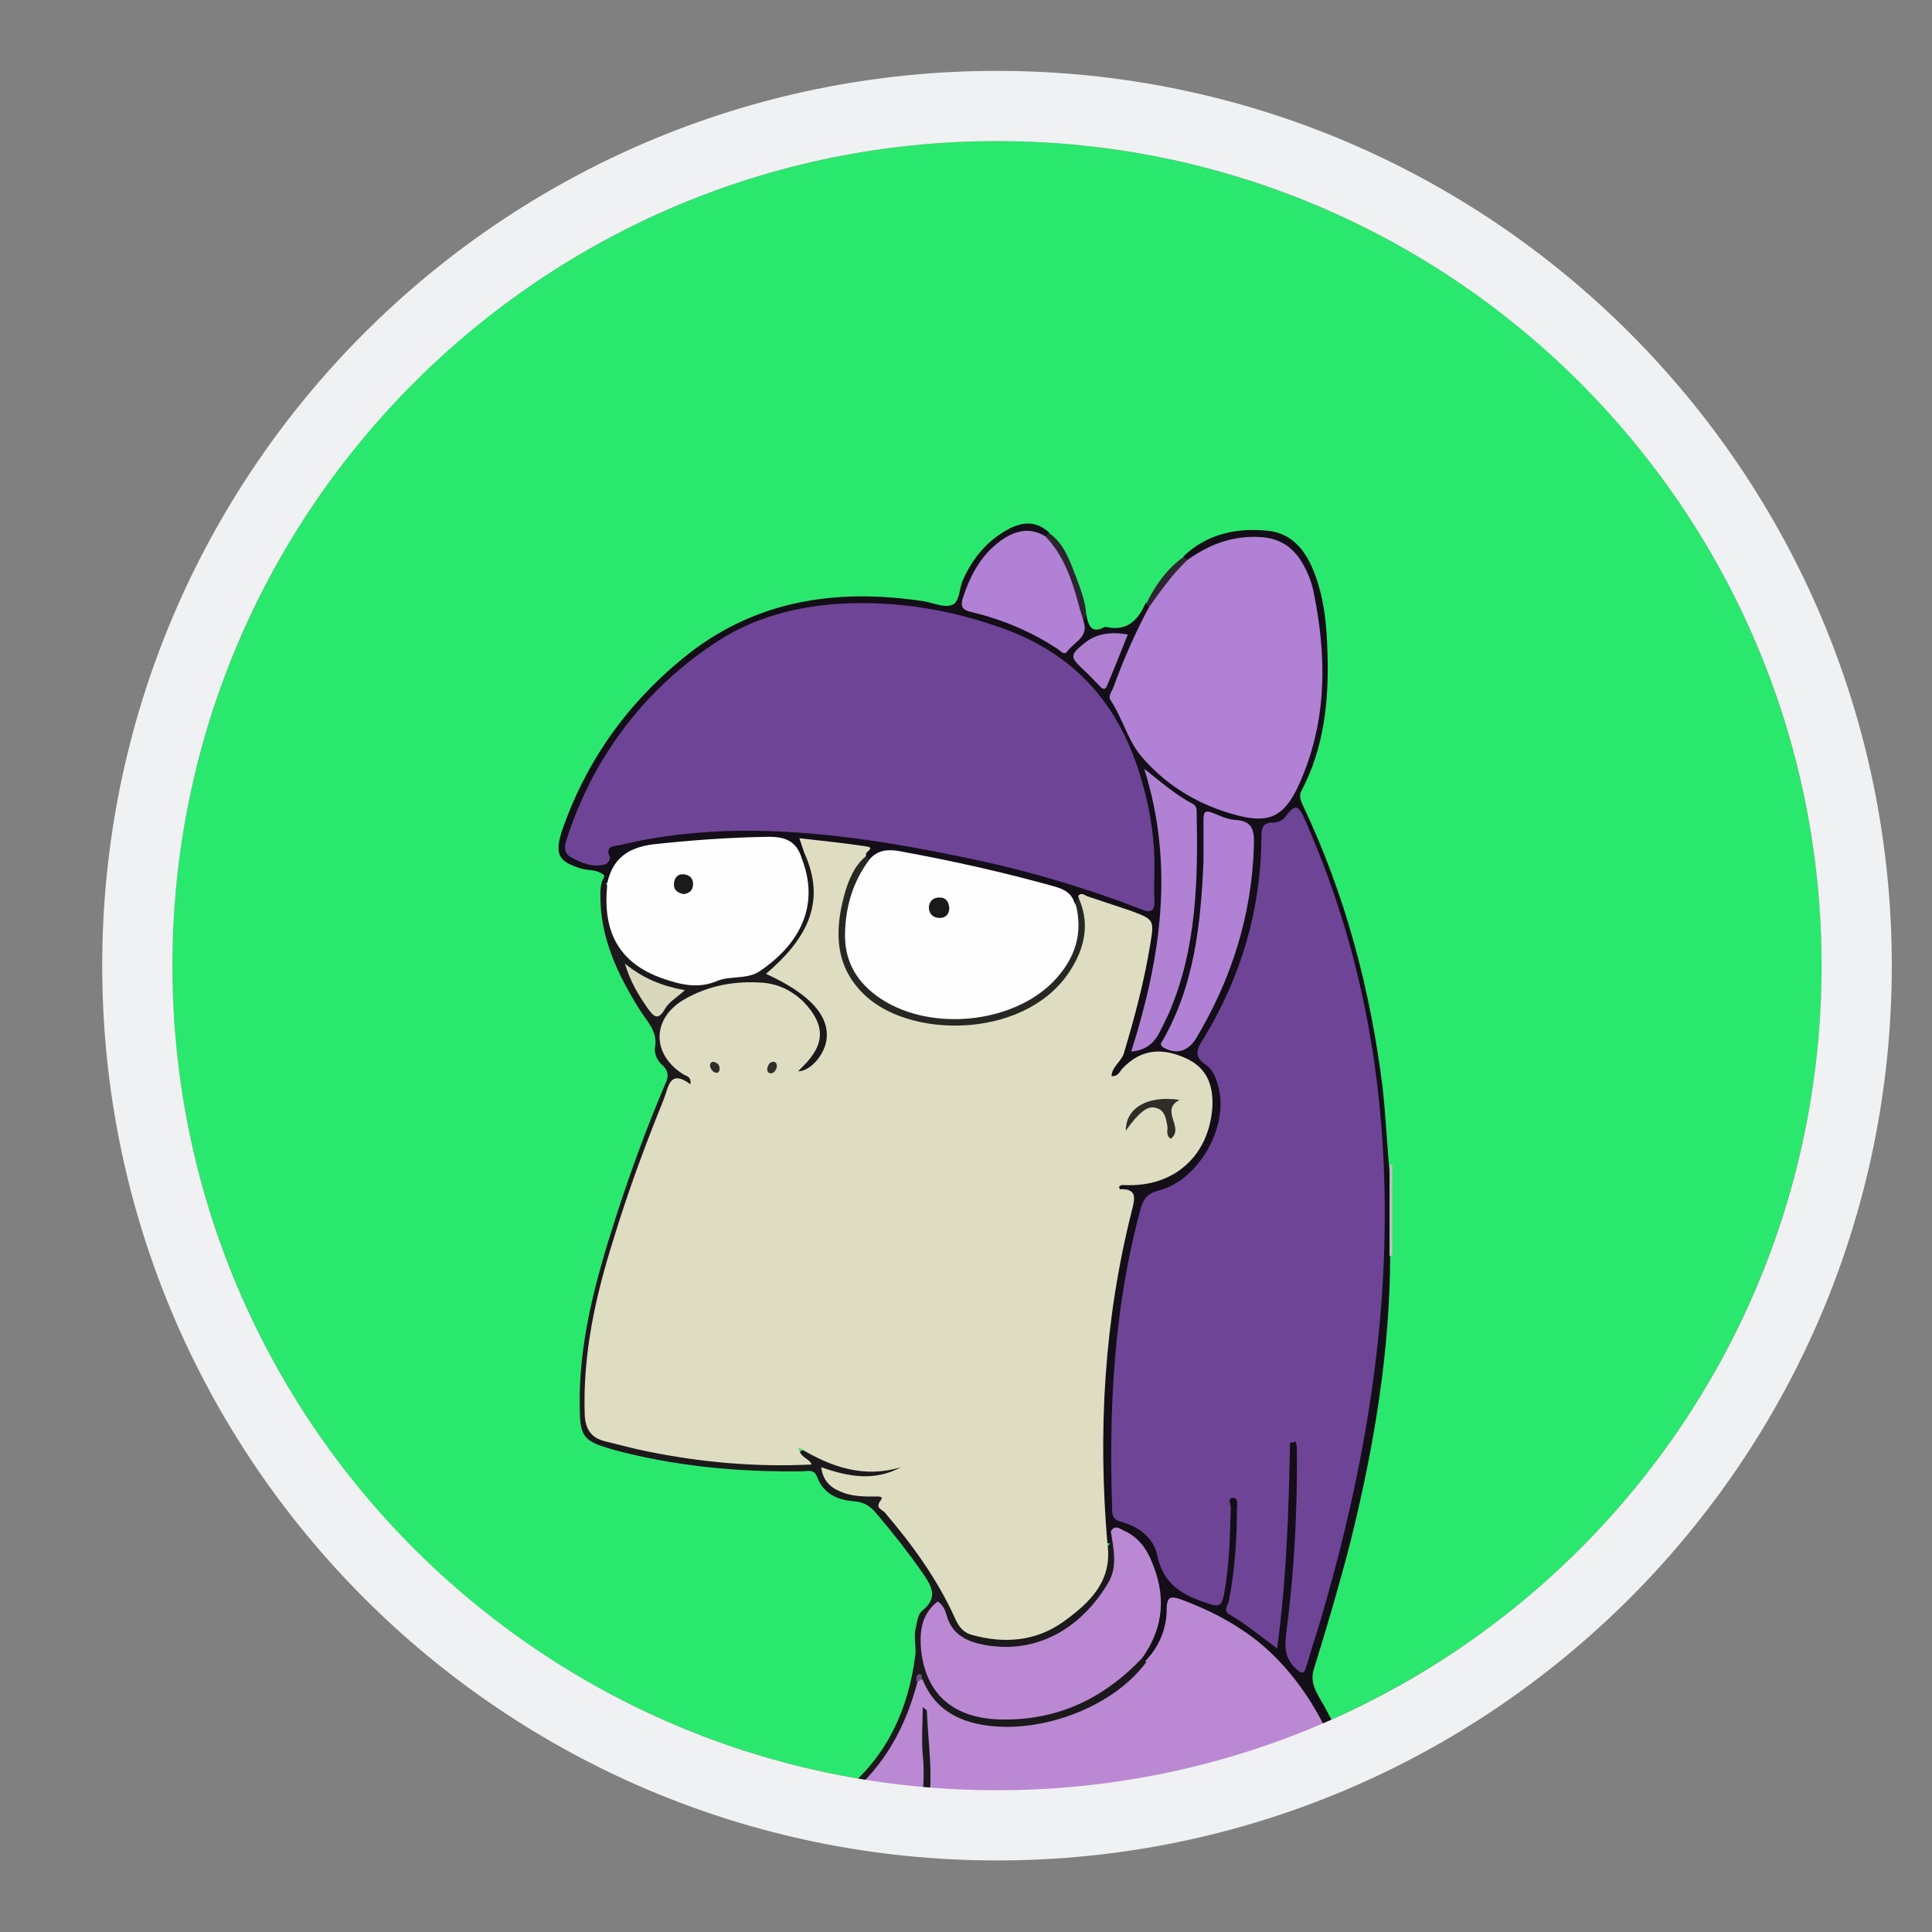 <?xml version="1.0" encoding="utf-8"?>
<!-- Generator: Adobe Illustrator 17.1.0, SVG Export Plug-In . SVG Version: 6.00 Build 0)  -->
<!DOCTYPE svg PUBLIC "-//W3C//DTD SVG 1.0//EN" "http://www.w3.org/TR/2001/REC-SVG-20010904/DTD/svg10.dtd">
<svg version="1.0" xmlns:x="http://ns.adobe.com/Extensibility/1.0/" xmlns:i="http://ns.adobe.com/AdobeIllustrator/10.0/" xmlns:graph="http://ns.adobe.com/Graphs/1.0/"
	 xmlns="http://www.w3.org/2000/svg" xmlns:xlink="http://www.w3.org/1999/xlink" x="0px" y="0px" viewBox="0 0 283.5 283.5"
	 enable-background="new 0 0 283.5 283.5" xml:space="preserve">
<rect x="0" y="0" width="283.5" height="283.5" fill="#808080" stroke="none"/>
<g id="Calque_2">
	<circle fill="#2AE86E" cx="146.3" cy="141.7" r="121"/>
</g>
<g id="Calque_4">
	<g id="qga1Cu.tif">
		<g>
			<path fill="#BB88D3" d="M135.5,266.2c0.2-0.7,0.3-1.4,0.4-2.1c-0.1,0.7-0.2,1.4-0.3,2.1c13.6-0.7,27.2-1,40.7-2
				c0-0.4,0-0.9,0-1.3c0.1,0.4,0.1,0.9,0.1,1.3c7.2-0.6,14.5-1.3,21.7-2.5c0.1,0,0.1,0,0.1,0c-1.7-6.3-4.8-12.1-9.2-17.3
				c-4.1-4.8-9.4-7.9-15.4-9.9c-2.3-0.8-2.9-0.4-3,2c0,2.7-1.3,4.9-2.8,7.1c-5.9,6.7-13.3,9.7-22.1,9.2c-3.9-0.2-7.2-1.8-9.2-5.4
				c-0.3-0.4-0.6-0.8-1-1c-0.5-0.1-0.9,0.2-1.2,0.6c-0.7,2.2-1.4,4.3-2.4,6.4c-2.1,4.7-5.7,8-9.3,11.5c-0.8,0.7-1.4,1.5-2.1,2.4
				C125.5,266.7,130.5,266.4,135.5,266.2z M136,258.7c-0.2-1.9-0.2-3.7-0.3-5.6C135.8,254.9,135.9,256.8,136,258.7z"/>
			<path fill="#130E17" d="M85.1,127.4c1.2,0.4,2.6,0.1,3.6,1.1c-0.2,0.5-0.3,1,0.5,1.1c0.5-0.3,0.9-0.8,1-1.3
				c0.7-2.4,2.5-3.2,4.8-3.6c5-0.8,10-1.1,15-1.4c2.9-0.2,5.8-0.1,7.5,2.9c0.6,0.1,0.8-0.3,0.9-0.8c0.3-0.5-0.8-1.6,0.7-1.5
				c2.4,0.2,4.7,0.6,7.1,0.8c0.9,0.1,0.8,0.6,0.7,1.1c0.1,0.3,0.4,0.5,0.8,0.5c1.5-0.6,3-1.1,4.8-0.8c7,1.3,13.9,2.8,20.8,4.7
				c1.6,0.5,3.1,1.1,4.3,2.3c0.5,0.2,0.9-0.1,1.2-0.3c3.2,0.2,6,1.7,8.9,2.9c0.9,0.4,0.8,1.3,0.7,2.1c-1,6.5-2.2,13-5.1,19
				c-0.3,0.6-0.9,1.3-0.1,1.9c0.8,0.7,1.3-0.2,1.8-0.6c0.4-0.3,0.7-0.7,1.1-1.1c2.2-1.8,4.7-1.7,7.1-0.8c2.4,0.8,3.9,2.4,4.2,5
				c0.7,6.7-5,13.9-11.4,12.9c-0.4-0.1-0.7-0.1-1.1,0.1c-0.8,0.3-1.1,0.9-0.3,1.4c1.6,0.9,1.2,2.1,0.8,3.5
				c-2.2,8.1-3.3,16.5-3.8,24.9c-0.4,6.7-0.1,13.4-0.1,20c0,1.1,0.1,2.2,0.8,3c1,0.3,0.9-0.6,1.2-1.1c1.4-1,2.1,0.2,2.9,0.9
				c3.5,3.3,4.4,10.1,1.9,14.8c-0.4,0.7-0.9,1.3-0.9,2.2c0.1,0.3,0.2,0.6,0.7,0.5c2-2.1,3.1-4.7,3.1-7.6c0-1.9,0.7-1.9,2.1-1.4
				c3.2,1.2,6.2,2.6,9,4.5c6.9,4.5,12.6,12.8,15.2,22.4c0.1,0,0.3,0,0.4-0.1c0.4-0.1,0.7-0.1,1-0.1c-1.2-4.3-3-8.4-5.3-12.3
				c-0.8-1.4-1.3-2.6-0.8-4.2c1.9-6.1,3.7-12.2,5.3-18.4c3.5-14,5.9-28.2,5.9-42.7c-0.1-4.3,0.3-8.6-0.2-13
				c-0.3-3.7-0.5-7.4-0.9-11.1c-1.8-14.5-5.5-28.5-11.8-41.7c-0.3-0.7-0.5-1.3-0.1-2c3.3-6.3,4-13.1,3.8-20
				c-0.1-4.3-0.5-8.6-2.2-12.6c-1.2-2.8-3.1-5.1-6.4-5.5c-4.7-0.5-9,0.4-12.5,3.7c-0.1,0.4,0.2,0.6,0.6,0.7c0.8,0,1.5-0.5,2.1-0.9
				c1.7-1,3.6-1.7,5.6-2.1c4.6-0.8,7.9,1.1,9.5,5.4c0.4,0.9,0.7,1.9,0.9,2.9c1.4,7.3,1.5,14.7-0.4,22c-0.7,2.7-1.8,5.3-3.4,7.6
				c-1.2,1.7-2.7,2.4-4.8,2c-8.1-1.6-14.6-5.3-18.4-13.2c-1.5-3-1.8-5.5-0.2-8.4c0.5-0.9,0.9-1.8,1.2-2.8c0.6-2,2.1-3.6,2.4-5.7
				c-0.1-0.3-0.3-0.6-0.7-0.6c-1.1,2.5-2.7,4.2-5.8,3.5c-0.1,0-0.2,0-0.2,0c-2,1.1-2.4-0.3-2.7-1.8c-0.6-0.1-0.7,0.4-0.8,0.8
				c0,1.3-0.5,2.3-1.5,3.2c-0.7,0.6-1.3,0.8-2.1,0.3c-3.7-2.4-7.8-4-12-5.2c-0.8-0.2-1.3-0.6-1-1.5c0.9-3.3,2.8-5.9,5.4-8.1
				c1.9-1.6,3.9-1.4,6.1-0.9c0.3-0.1,0.6-0.3,0.4-0.7c-2-1.8-4.1-1.5-6.2-0.3c-3,1.7-5,4.2-6.4,7.3c-0.6,1.3-0.4,3.3-1.7,3.7
				c-1.2,0.4-2.8-0.4-4.2-0.6c-12.9-1.9-24.8-0.1-35.2,8.4c-8.4,6.9-14.3,15.3-17.8,25.5C81.4,125.4,82,126.4,85.1,127.4z"/>
			<path fill="#1B191B" d="M136,266.1c1.1-5,0.2-10,0-15.1c0-0.1-0.3-0.2-0.6-0.5c0,2.4-0.2,4.7,0,6.9c0.3,2.9,0.1,5.8-0.4,8.7
				C135.3,266.2,135.7,266.2,136,266.1z"/>
			<path fill="#1B191B" d="M175.8,264.2c0.4,0,0.8-0.1,1.1-0.1c0-1-0.2-2.1-0.4-3.1c0-0.1-0.3-0.2-0.7-0.5
				C175.8,261.8,175.8,263,175.8,264.2z"/>
			<path fill="#1B191B" d="M90.5,178.2c-3.1,9.6-5.8,19.2-5.4,29.4c0.1,2.9,0.7,3.8,3.5,4.7c1.8,0.6,3.6,1,5.4,1.4
				c7.8,1.7,15.7,2.3,23.7,2.2c0.8,0,1.7-0.4,2.2,0.8c0.9,2.5,3,3.4,5.4,3.6c1.6,0.1,2.5,0.8,3.4,1.9c2.3,2.7,4.5,5.5,6.6,8.5
				c1.3,1.9,2.5,3.6,0.1,5.6c-0.7,0.5-0.8,1.6-1,2.5c-0.4,1.4,0.1,2.9-0.1,4.2c-1,7.6-3.9,14.2-9.8,19.3c-1.7,1.5-3.3,3.1-4.6,4.9
				c0.4,0,0.8-0.1,1.2-0.1c1-1.3,2.1-2.5,3.4-3.6c5.3-4.4,8.4-10.1,10.1-16.6c0.2-0.3,0.2-0.8,0.8-0.4c1.3,3.2,3.6,5.2,7,6.2
				c8.5,2.4,20.5-1.6,25.8-8.8l-0.5-0.5c-1.3-0.1-1.8,1-2.6,1.7c-6.2,5.5-13.3,7.8-21.5,6.4c-6.8-1.2-9-9.2-7.3-13.6
				c0.2-0.6,0.5-1.4,1.2-1.4c1-0.1,1,0.9,1.2,1.5c0.7,1.9,2,3.1,4,3.7c9.3,2.9,17.1-2.5,20.7-9.5c1.1-2.2,1.4-4.9-0.3-7.3
				c-0.2,0.6,0.1,1.4-0.5,1.9c-0.7,0.6-0.5,1.5-0.6,2.2c0,1.1-0.2,2.1-0.8,3.1c-3,4.5-6.9,7.6-12.5,8.2c-4.3,0.5-7-0.9-8.9-4.7
				c-2.2-4.5-5.1-8.5-8.2-12.3c-0.7-0.9-1.6-1.6-1.7-2.9c-0.1-1.1-1.1-1-1.8-1c-1.4-0.1-2.9-0.2-4.2-0.8c-0.8-0.3-1.6-0.7-2-1.8
				c1.1-0.1,1.9,0.3,2.7,0.4c2.4,0.4,4.7,0.4,7-0.5c0.5-0.2,1.1-0.6,0.9-1.3c-0.2-0.7-0.9-0.6-1.5-0.4c-4.2,1.1-8,0.1-11.6-1.8
				c-0.6-0.3-1.2-0.7-1.8-0.3c-0.9,0.5,0.3,1.1,0,1.7c-4.3,0.1-8.6,0.1-12.9-0.4c-5-0.6-9.9-1.4-14.8-2.8c-1.7-0.5-3-1.3-3.1-3.3
				c-0.2-5.5,0.2-10.9,1.4-16.2c2.5-10.5,6.2-20.6,10.2-30.6c0.4-1.1,0.9-2,2.3-1.4c0.4,0.2,0.9,0.1,1.1-0.4
				c0.2-0.5-0.1-0.8-0.4-1.2c-0.3-0.3-0.7-0.6-1-0.8c-4-3.1-3.8-7.3,0.6-9.9c3.5-2,7.4-2.8,11.4-2.3c3.2,0.4,5.6,2.1,7,5.1
				c1.2,2.6-0.2,4.4-1.8,6.1c-0.3,0.4-0.7,0.9-0.3,1.3c0.5,0.6,1.2,0.2,1.8-0.1c2.4-1.5,3.6-5.2,2.4-7.8c-1-2.3-2.5-4.1-4.8-5.4
				c-0.9-0.5-2.5-0.4-2.6-1.5c-0.1-1,1.3-1.6,2-2.4c3.5-3.9,4.7-8.3,3.2-13.4c-0.2-0.7-0.2-1.7-1.3-1.7c-0.1,0.3-0.3,0.6-0.4,0.8
				c-0.6,0.6-0.2,1.2-0.1,1.8c1.5,7.5-2.6,13.7-10.3,15.1c-0.7,0.1-1.4,0.2-2.1,0.4c-2.8,1-5.5,0.4-8.2-0.6
				c-4.9-1.8-7.2-5.1-7.3-10.2c0-1,0.3-2.2-0.6-3c-0.1-0.3-0.3-0.7-0.4-1c-0.5,0.8-0.5,1.8-0.5,2.7c0,6.1,2.5,11.4,5.6,16.4
				c1.1,1.9,2.9,3.3,2.4,5.9c-0.1,0.9,0.4,1.9,1.1,2.5c1,0.9,0.9,1.8,0.4,2.8C95,165.2,92.6,171.7,90.5,178.2z"/>
			<path fill="#BFBFBF" d="M204.3,184.3c-0.1,0-0.3,0-0.4,0c0-4.5,0-8.9,0-13.4c0.1,0,0.3,0,0.4,0
				C204.3,175.4,204.3,179.8,204.3,184.3z"/>
			<path fill="#2B252F" d="M153.4,78.7c0.2-0.2,0.3-0.3,0.5-0.5c2.2,1.5,3,3.9,3.9,6.2c0.7,1.9,1.5,3.8,1.6,5.9
				c-0.2,0.3-0.3,0.6-0.5,1c-0.7-0.1-0.8-0.7-1-1.3c-1-3.7-2.1-7.4-4.5-10.5C153.3,79.3,153.3,79,153.4,78.7z"/>
			<path fill="#2E2732" d="M173.7,81.7c0.2,0.1,0.3,0.3,0.5,0.4c0.2,0.5-0.1,0.9-0.4,1.2c-1.6,1.6-3,3.4-4.3,5.3
				c-0.2,0.3-0.5,0.5-0.9,0.5c-0.1-0.2-0.3-0.3-0.4-0.5C169.5,85.9,171.2,83.5,173.7,81.7z"/>
			<path fill="#6E507C" d="M134.5,246.8c0-0.4-0.2-0.9,0.3-1.1c0.5-0.2,0.5,0.3,0.5,0.7C135,246.6,134.8,246.7,134.5,246.8z"/>
			<path fill="#DFDDC1" d="M162.5,226.5c0.8,5.5-2.6,8.7-6.5,11.5c-4.1,2.9-8.7,3.2-13.4,1.9c-1.2-0.3-1.9-1.2-2.4-2.3
				c-2.6-5.8-6.3-10.9-10.4-15.7c-0.4-0.4-1.4-0.6-0.6-1.7c0.6-0.7-0.4-0.6-0.8-0.6c-1.5,0-3,0-4.5-0.5c-1.7-0.6-3.1-1.5-3.4-3.8
				c4,1.4,7.8,2.1,11.7,0c-5.3,1.6-10.1,0.1-15-2.9c0.2,1.6,1.5,1.5,1.9,2.5c-8.2,0.4-16.1-0.3-24-1.9c-2.1-0.4-4.2-1-6.3-1.5
				c-2-0.5-2.9-1.7-3-3.9c-0.3-9,1.6-17.5,4.3-26c2.1-6.9,4.6-13.6,7.3-20.3c0.7-1.7,0.8-4.5,3.9-2.2c0.2-1.2-0.7-1.2-1.1-1.5
				c-4.7-3-4.5-8.3,0.3-11c3.5-2,7.4-2.7,11.4-2.4c2.4,0.2,4.4,1.2,6.1,2.9c3.1,3.3,3.1,6.1-0.1,9.3c-0.2,0.2-0.5,0.5-0.8,0.8
				c1.7,0,3.6-2.1,4.1-4.2c0.8-3.7-2.2-7.1-8.8-10.1c5.6-4.8,9.1-10.2,5.6-17.8c-0.2-0.6-0.4-1.2-0.7-2.1c3.4,0.4,6.6,0.7,9.8,1.2
				c1.5,0.2-0.3,0.8,0,1.3c-0.4,1.4-1.3,2.5-1.9,3.9c-1.8,4.1-2.2,8.4-0.5,12.5c1.9,4.4,5.8,6.5,10.2,7.4c5.2,1.1,10.3,0.8,15.1-1.5
				c6.2-3,8.8-7.7,8.3-14.6c0-0.6,0.2-1.1-0.1-1.7c0.4-0.6,0.9-0.2,1.3,0c2.1,0.7,4.2,1.4,6.3,2.1c3.5,1.3,3.6,1.3,3,4.9
				c-0.9,5.5-2.3,10.8-3.9,16.1c-0.4,1.2-1.7,1.9-1.8,3.3c0.9,0.1,1.2-0.6,1.5-1c2.5-2.7,5.4-3.3,9-1.8c3.2,1.3,4.5,3.7,4.3,7.4
				c-0.5,7.1-5.6,11.7-12.8,11.4c-0.3,0-0.7-0.1-0.9,0.3c0.1,0.1,0.1,0.3,0.1,0.3c2.5-0.1,2.3,1.2,1.8,3.1
				C162,193.8,161.1,210.1,162.5,226.5z"/>
			<path fill="#6E4497" d="M189.3,211.7c-0.2,10-0.5,20-1.9,30.2c-2.4-1.8-4.6-3.6-7-5c-0.9-0.5-0.3-1.3-0.1-1.9
				c0.9-4.5,1.2-9.1,1.2-13.7c0-0.5,0.3-1.5-0.6-1.5c-0.8,0-0.3,0.9-0.3,1.4c-0.1,4.3-0.2,8.6-1,12.8c-0.3,1.5-0.6,1.9-2.3,1.3
				c-3.8-1.2-6.6-2.8-7.5-7.1c-0.5-2.5-2.7-4.2-5.3-4.9c-0.8-0.2-1.3-0.6-1.3-1.6c-0.5-15,0.2-29.8,4.2-44.4
				c0.4-1.5,1.1-2.2,2.6-2.6c6-1.5,10.5-9.7,8.7-15.5c-0.3-1.1-0.8-2.3-1.7-2.9c-1.9-1.3-1.4-2.3-0.4-3.9c5.5-9,8.4-18.8,8.5-29.4
				c0-1.3,0-2.3,1.7-2.3c0.8,0,1.6-0.4,2-1.1c1.3-1.7,1.8-1.3,2.6,0.5c6.8,15.3,10.5,31.3,11.5,48c1.4,23.1-2.2,45.5-8.5,67.5
				c-0.8,2.9-1.8,5.8-2.6,8.6c-0.4,1.2-0.5,1.8-1.8,0.5c-1.4-1.4-1.5-2.9-1.3-4.7c1.2-9.1,1.7-18.3,1.6-27.5c0-0.3-0.1-0.7-0.2-1
				C189.7,211.7,189.5,211.7,189.3,211.7z"/>
			<path fill="#6E4497" d="M169.4,128.2c0,1.3-0.1,2.6,0,3.9c0.1,1.7-0.6,1.9-2,1.3c-8.3-3.2-16.8-5.7-25.5-7.5
				c-11-2.3-22.1-4.1-33.4-4c-5.9,0.1-11.7,0.7-17.5,2.1c-0.8,0.2-2.3,0-1.5,1.8c0.1,0.2-0.3,0.9-0.6,1c-1.9,0.6-3.6-0.2-5.1-1
				c-1.3-0.7-0.9-2-0.5-3.1c1-3.1,2.3-6,3.8-8.9c4.4-8.1,10.5-14.7,18.2-19.7c5.4-3.5,11.5-5.1,17.9-5.5c8.4-0.5,16.6,0.9,24.5,3.8
				c10.6,4,16.9,11.6,19.9,22.4C168.9,119.2,169.5,123.7,169.4,128.2z"/>
			<path fill="#B181D5" d="M168.6,89.1c1.7-2.4,3.5-4.9,5.6-6.9c3.2-2.3,6.6-3.6,10.6-3.4c2.8,0.1,4.9,1.4,6.3,3.8
				c0.7,1.2,1.3,2.6,1.6,4c1.9,9.1,2.1,18.1-1.4,26.9c-2.7,6.8-5,7.8-11.9,5.5c-4.7-1.6-8.8-4.3-12-8.1c-1.9-2.3-2.7-5.5-4.4-8.1
				c-0.5-0.6,0.2-1.4,0.4-2C164.9,96.7,166.6,92.8,168.6,89.1z"/>
			<path fill="#FEFEFE" d="M127.6,126.1c1.2-1.4,2.7-1.5,4.4-1.2c7.7,1.4,15.3,3.1,22.8,5.2c1.4,0.4,2.5,1,2.9,2.5
				c1.4,2,1.1,4.2,0.5,6.2c-1.6,5.5-5.7,8.8-11,10.3c-5.2,1.5-10.6,1.7-15.8-0.6c-3.5-1.6-6.5-3.9-7.5-7.8c-1.2-5-0.3-9.7,2.6-13.9
				C126.9,126.4,127.3,126.2,127.6,126.1z"/>
			<path fill="#FEFEFE" d="M117.7,126.1c2.9,7.6-1.3,13.1-6.2,16.4c-1.9,1.3-4.4,0.6-6.4,1.5c-2.7,1.1-5.2,0.5-7.8-0.4
				c-5.8-2-8.5-6-8.3-12.1c0-0.6,0.1-1.3,0.1-1.9c0.8-3.6,3-5.2,6.7-5.7c5.5-0.6,11-1,16.5-1.1C115.1,122.7,116.9,123.3,117.7,126.1
				z"/>
			<path fill="#BB88D3" d="M167.6,243.3c-5.8,6.1-12.7,9.3-21.2,9c-6.9-0.3-10.9-4.1-11.3-11c-0.1-2.5,0.4-4.7,2.5-6.3
				c0.8,0.5,1.1,1.3,1.3,2c0.8,2.9,3,3.9,5.7,4.4c8.7,1.5,14.9-3.7,18.1-9.3c1.3-2.3,0.7-4.9,0.3-7.4c0.6-1,1.3-0.4,1.9-0.1
				c1.9,0.8,3.2,2.4,4,4.3C171.1,233.9,170.9,238.7,167.6,243.3z"/>
			<path fill="#B181D5" d="M176.6,126.4c0-2.1,0-4.2,0-6.2c0-1.2,0.4-1.3,1.4-0.9c1,0.4,2,0.9,3.1,1c2.6,0.1,3,1.4,2.9,3.8
				c-0.3,10.2-3.3,19.6-8.5,28.3c-1.2,1.9-2.9,2.4-4.8,1.3c-0.6-0.4-0.3-0.7-0.1-1C175.3,144.5,176.2,135.5,176.6,126.4z"/>
			<path fill="#B181D5" d="M153.4,78.7c2.7,2.8,3.9,6.4,4.9,10.1c0.2,0.8,0.5,1.6,0.7,2.4c0.8,2.3-1.4,3-2.4,4.4
				c-0.4,0.6-0.9,0-1.3-0.3c-3.9-2.6-8.2-4.4-12.8-5.5c-1.3-0.3-1.6-0.8-1.2-2.1c1.2-3.6,2.9-6.7,6.2-8.8
				C149.5,77.7,151.4,77.5,153.4,78.7z"/>
			<path fill="#B181D4" d="M166,154.3c4.3-13.6,6.4-27.2,1.9-41.5c2.5,2,4.7,3.9,7.2,5.2c0.5,0.3,0.5,0.8,0.5,1.3
				c0.2,9.9,0,19.8-4,29.2c-0.4,0.9-0.8,1.7-1.2,2.5C169.6,152.7,168.5,154.1,166,154.3z"/>
			<path fill="#272724" d="M127.6,126.1c-2.4,3.2-3.5,6.8-3.6,10.8c-0.1,3.9,1.5,6.9,4.6,9.2c7.3,5.4,19.9,4.3,26.1-2.2
				c3.1-3.3,4.3-7,3.1-11.4c0.1-0.3,0.3-0.6,0.4-0.9c1.7,3.6,1.1,7.1-0.9,10.4c-6.1,10.3-23,10.6-30.1,4.3c-4.7-4.2-4.8-9.5-3.3-15
				c0.6-2.1,1.4-4.2,3.2-5.7C127.3,125.8,127.4,125.9,127.6,126.1z"/>
			<path fill="#AF80D2" d="M165.5,93.1c-1,2.5-2,5-3,7.4c-0.3,0.9-0.8,0.6-1.2,0.1c-0.8-0.8-1.6-1.7-2.4-2.4
				c-1.9-1.8-1.9-2.1,0.2-3.8C160.9,92.9,163.1,92.7,165.5,93.1z"/>
			<path fill="#DAD8BC" d="M100.5,145.3c-1.1,1-2.3,1.7-2.9,2.7c-1.1,2-1.8,1-2.6-0.1c-1.3-1.9-2.5-3.8-3.3-6.5
				C94.4,143.6,97.2,144.7,100.5,145.3z"/>
			<path fill="#2E2D27" d="M173.1,161.4c-3,1.5,0.8,4.1-1.3,5.7c-0.8-0.5-0.4-1.3-0.5-1.9c-0.2-1.1-0.4-2.3-1.6-2.6
				c-1.1-0.4-2,0.4-2.8,1.2c-0.6,0.6-1.1,1.3-1.7,2.1C165.2,162.5,168.5,160.7,173.1,161.4z"/>
			<path fill="#31302A" d="M114,156.5c-0.1,0.5-0.4,1-0.9,1c-0.4,0-0.6-0.4-0.5-0.8c0.1-0.4,0.3-0.8,0.8-0.9
				C113.8,155.8,114,156,114,156.5z"/>
			<path fill="#2E2E28" d="M104.6,155.8c0.7,0.1,1,0.5,1,1c0,0.4-0.2,0.7-0.6,0.6c-0.4-0.1-0.7-0.5-0.8-0.9
				C104.1,156.1,104.3,155.9,104.6,155.8z"/>
			<path fill="#1A1A1A" d="M137.9,131.7c0.9,0,1.3,0.6,1.4,1.5c0,0.9-0.5,1.5-1.4,1.5c-1,0-1.6-0.6-1.6-1.6
				C136.4,132.2,136.9,131.7,137.9,131.7z"/>
			<path fill="#1A1A1A" d="M100.3,131.2c-0.9-0.2-1.5-0.6-1.4-1.6c0.1-0.9,0.6-1.4,1.5-1.3c0.8,0.1,1.3,0.6,1.3,1.4
				C101.7,130.6,101.2,131.1,100.3,131.2z"/>
		</g>
	</g>
</g>
<g id="Calque_3">
	<path fill="#F0F1F2" d="M146.3,10.4C73.8,10.4,15,69.2,15,141.7S73.8,273,146.3,273s131.3-58.8,131.3-131.3S218.8,10.4,146.3,10.4z
		 M146.3,262.7c-66.8,0-121-54.2-121-121s54.2-121,121-121s121,54.2,121,121S213.2,262.7,146.3,262.7z"/>
</g>
</svg>
